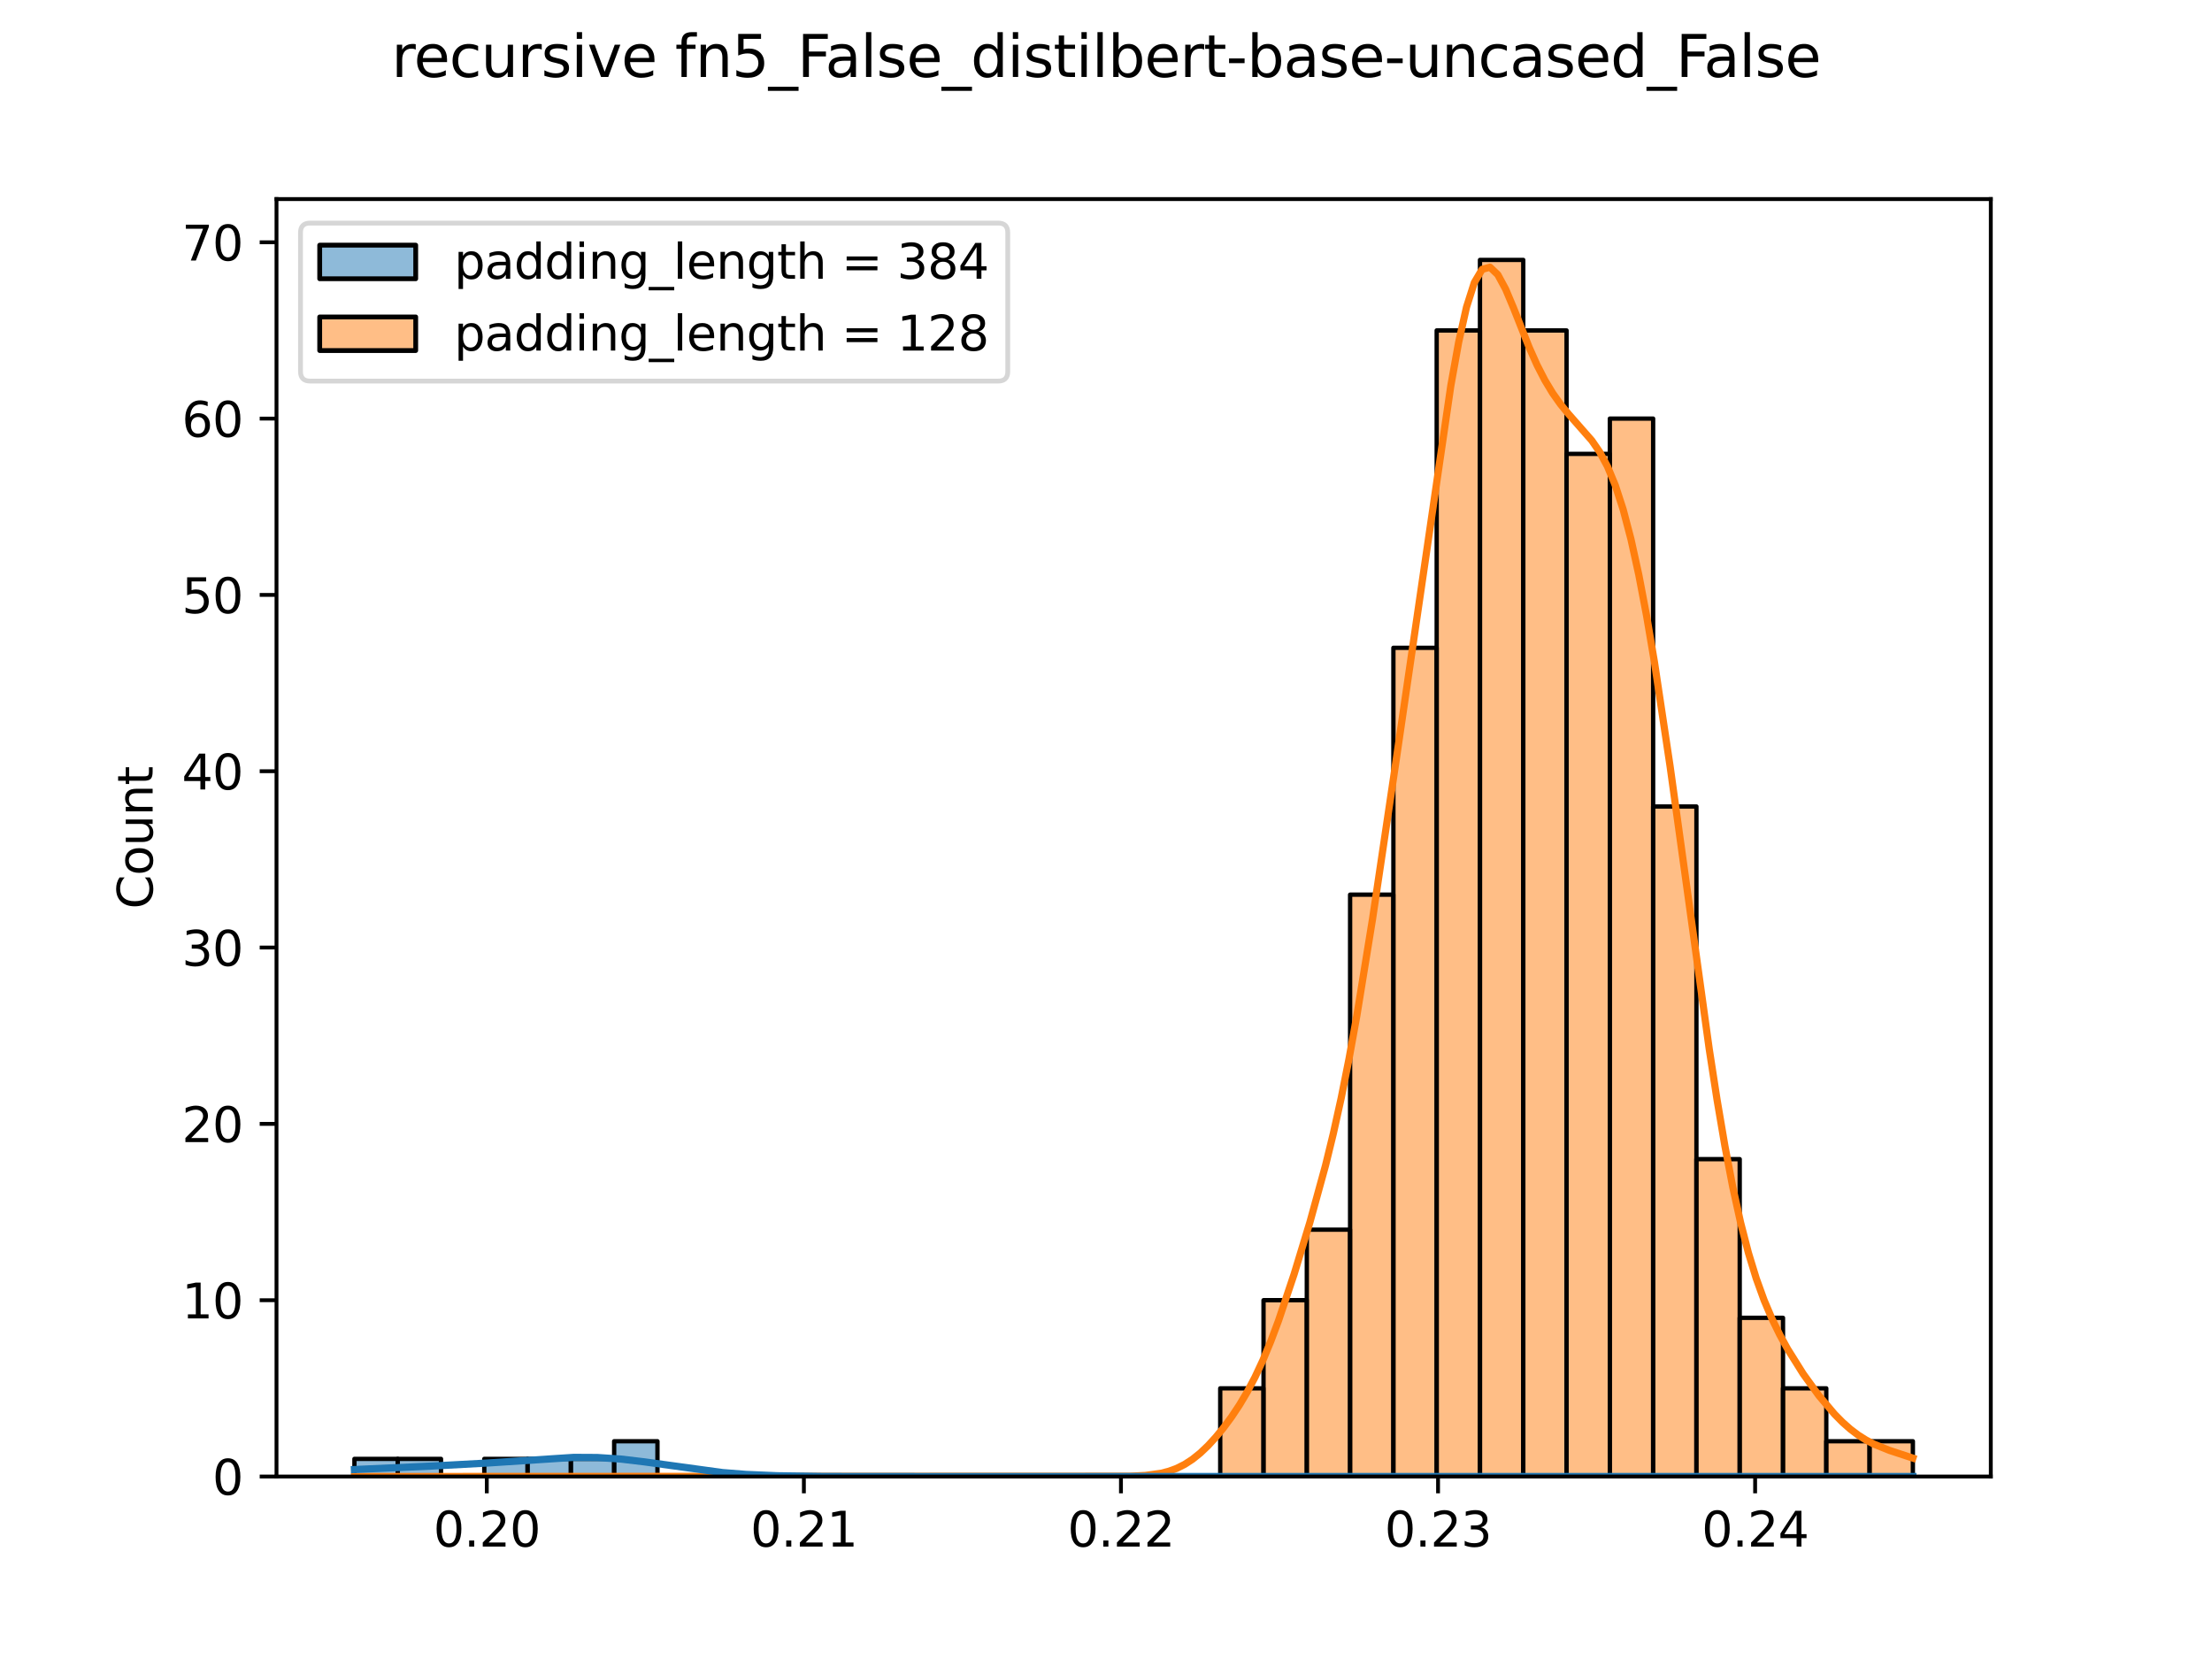 <?xml version="1.0" encoding="utf-8" standalone="no"?>
<!DOCTYPE svg PUBLIC "-//W3C//DTD SVG 1.1//EN"
  "http://www.w3.org/Graphics/SVG/1.1/DTD/svg11.dtd">
<svg xmlns:xlink="http://www.w3.org/1999/xlink" width="460.8pt" height="345.6pt" viewBox="0 0 460.8 345.6" xmlns="http://www.w3.org/2000/svg" version="1.1">
 <defs>
  <style type="text/css">*{stroke-linejoin: round; stroke-linecap: butt}</style>
 </defs>
 <g id="figure_1">
  <g id="patch_1">
   <path d="M 0 345.6 
L 460.8 345.6 
L 460.8 0 
L 0 0 
z
" style="fill: #ffffff"/>
  </g>
  <g id="axes_1">
   <g id="patch_2">
    <path d="M 57.6 307.584 
L 414.72 307.584 
L 414.72 41.472 
L 57.6 41.472 
z
" style="fill: #ffffff"/>
   </g>
   <g id="patch_3">
    <path d="M 73.833 307.584 
L 82.851 307.584 
L 82.851 307.584 
L 73.833 307.584 
z
" clip-path="url(#p2796291897)" style="fill: #ff7f0e; fill-opacity: 0.5; stroke: #000000; stroke-width: 0.902; stroke-linejoin: miter"/>
   </g>
   <g id="patch_4">
    <path d="M 82.851 307.584 
L 91.869 307.584 
L 91.869 307.584 
L 82.851 307.584 
z
" clip-path="url(#p2796291897)" style="fill: #ff7f0e; fill-opacity: 0.5; stroke: #000000; stroke-width: 0.902; stroke-linejoin: miter"/>
   </g>
   <g id="patch_5">
    <path d="M 91.869 307.584 
L 100.887 307.584 
L 100.887 307.584 
L 91.869 307.584 
z
" clip-path="url(#p2796291897)" style="fill: #ff7f0e; fill-opacity: 0.5; stroke: #000000; stroke-width: 0.902; stroke-linejoin: miter"/>
   </g>
   <g id="patch_6">
    <path d="M 100.887 307.584 
L 109.905 307.584 
L 109.905 307.584 
L 100.887 307.584 
z
" clip-path="url(#p2796291897)" style="fill: #ff7f0e; fill-opacity: 0.5; stroke: #000000; stroke-width: 0.902; stroke-linejoin: miter"/>
   </g>
   <g id="patch_7">
    <path d="M 109.905 307.584 
L 118.924 307.584 
L 118.924 307.584 
L 109.905 307.584 
z
" clip-path="url(#p2796291897)" style="fill: #ff7f0e; fill-opacity: 0.5; stroke: #000000; stroke-width: 0.902; stroke-linejoin: miter"/>
   </g>
   <g id="patch_8">
    <path d="M 118.924 307.584 
L 127.942 307.584 
L 127.942 307.584 
L 118.924 307.584 
z
" clip-path="url(#p2796291897)" style="fill: #ff7f0e; fill-opacity: 0.5; stroke: #000000; stroke-width: 0.902; stroke-linejoin: miter"/>
   </g>
   <g id="patch_9">
    <path d="M 127.942 307.584 
L 136.96 307.584 
L 136.96 307.584 
L 127.942 307.584 
z
" clip-path="url(#p2796291897)" style="fill: #ff7f0e; fill-opacity: 0.5; stroke: #000000; stroke-width: 0.902; stroke-linejoin: miter"/>
   </g>
   <g id="patch_10">
    <path d="M 136.96 307.584 
L 145.978 307.584 
L 145.978 307.584 
L 136.96 307.584 
z
" clip-path="url(#p2796291897)" style="fill: #ff7f0e; fill-opacity: 0.5; stroke: #000000; stroke-width: 0.902; stroke-linejoin: miter"/>
   </g>
   <g id="patch_11">
    <path d="M 145.978 307.584 
L 154.996 307.584 
L 154.996 307.584 
L 145.978 307.584 
z
" clip-path="url(#p2796291897)" style="fill: #ff7f0e; fill-opacity: 0.5; stroke: #000000; stroke-width: 0.902; stroke-linejoin: miter"/>
   </g>
   <g id="patch_12">
    <path d="M 154.996 307.584 
L 164.015 307.584 
L 164.015 307.584 
L 154.996 307.584 
z
" clip-path="url(#p2796291897)" style="fill: #ff7f0e; fill-opacity: 0.5; stroke: #000000; stroke-width: 0.902; stroke-linejoin: miter"/>
   </g>
   <g id="patch_13">
    <path d="M 164.015 307.584 
L 173.033 307.584 
L 173.033 307.584 
L 164.015 307.584 
z
" clip-path="url(#p2796291897)" style="fill: #ff7f0e; fill-opacity: 0.5; stroke: #000000; stroke-width: 0.902; stroke-linejoin: miter"/>
   </g>
   <g id="patch_14">
    <path d="M 173.033 307.584 
L 182.051 307.584 
L 182.051 307.584 
L 173.033 307.584 
z
" clip-path="url(#p2796291897)" style="fill: #ff7f0e; fill-opacity: 0.5; stroke: #000000; stroke-width: 0.902; stroke-linejoin: miter"/>
   </g>
   <g id="patch_15">
    <path d="M 182.051 307.584 
L 191.069 307.584 
L 191.069 307.584 
L 182.051 307.584 
z
" clip-path="url(#p2796291897)" style="fill: #ff7f0e; fill-opacity: 0.5; stroke: #000000; stroke-width: 0.902; stroke-linejoin: miter"/>
   </g>
   <g id="patch_16">
    <path d="M 191.069 307.584 
L 200.087 307.584 
L 200.087 307.584 
L 191.069 307.584 
z
" clip-path="url(#p2796291897)" style="fill: #ff7f0e; fill-opacity: 0.5; stroke: #000000; stroke-width: 0.902; stroke-linejoin: miter"/>
   </g>
   <g id="patch_17">
    <path d="M 200.087 307.584 
L 209.105 307.584 
L 209.105 307.584 
L 200.087 307.584 
z
" clip-path="url(#p2796291897)" style="fill: #ff7f0e; fill-opacity: 0.5; stroke: #000000; stroke-width: 0.902; stroke-linejoin: miter"/>
   </g>
   <g id="patch_18">
    <path d="M 209.105 307.584 
L 218.124 307.584 
L 218.124 307.584 
L 209.105 307.584 
z
" clip-path="url(#p2796291897)" style="fill: #ff7f0e; fill-opacity: 0.5; stroke: #000000; stroke-width: 0.902; stroke-linejoin: miter"/>
   </g>
   <g id="patch_19">
    <path d="M 218.124 307.584 
L 227.142 307.584 
L 227.142 307.584 
L 218.124 307.584 
z
" clip-path="url(#p2796291897)" style="fill: #ff7f0e; fill-opacity: 0.5; stroke: #000000; stroke-width: 0.902; stroke-linejoin: miter"/>
   </g>
   <g id="patch_20">
    <path d="M 227.142 307.584 
L 236.16 307.584 
L 236.16 307.584 
L 227.142 307.584 
z
" clip-path="url(#p2796291897)" style="fill: #ff7f0e; fill-opacity: 0.5; stroke: #000000; stroke-width: 0.902; stroke-linejoin: miter"/>
   </g>
   <g id="patch_21">
    <path d="M 236.16 307.584 
L 245.178 307.584 
L 245.178 307.584 
L 236.16 307.584 
z
" clip-path="url(#p2796291897)" style="fill: #ff7f0e; fill-opacity: 0.5; stroke: #000000; stroke-width: 0.902; stroke-linejoin: miter"/>
   </g>
   <g id="patch_22">
    <path d="M 245.178 307.584 
L 254.196 307.584 
L 254.196 307.584 
L 245.178 307.584 
z
" clip-path="url(#p2796291897)" style="fill: #ff7f0e; fill-opacity: 0.5; stroke: #000000; stroke-width: 0.902; stroke-linejoin: miter"/>
   </g>
   <g id="patch_23">
    <path d="M 254.196 307.584 
L 263.215 307.584 
L 263.215 289.219 
L 254.196 289.219 
z
" clip-path="url(#p2796291897)" style="fill: #ff7f0e; fill-opacity: 0.5; stroke: #000000; stroke-width: 0.902; stroke-linejoin: miter"/>
   </g>
   <g id="patch_24">
    <path d="M 263.215 307.584 
L 272.233 307.584 
L 272.233 270.854 
L 263.215 270.854 
z
" clip-path="url(#p2796291897)" style="fill: #ff7f0e; fill-opacity: 0.5; stroke: #000000; stroke-width: 0.902; stroke-linejoin: miter"/>
   </g>
   <g id="patch_25">
    <path d="M 272.233 307.584 
L 281.251 307.584 
L 281.251 256.161 
L 272.233 256.161 
z
" clip-path="url(#p2796291897)" style="fill: #ff7f0e; fill-opacity: 0.5; stroke: #000000; stroke-width: 0.902; stroke-linejoin: miter"/>
   </g>
   <g id="patch_26">
    <path d="M 281.251 307.584 
L 290.269 307.584 
L 290.269 186.374 
L 281.251 186.374 
z
" clip-path="url(#p2796291897)" style="fill: #ff7f0e; fill-opacity: 0.5; stroke: #000000; stroke-width: 0.902; stroke-linejoin: miter"/>
   </g>
   <g id="patch_27">
    <path d="M 290.269 307.584 
L 299.287 307.584 
L 299.287 134.951 
L 290.269 134.951 
z
" clip-path="url(#p2796291897)" style="fill: #ff7f0e; fill-opacity: 0.5; stroke: #000000; stroke-width: 0.902; stroke-linejoin: miter"/>
   </g>
   <g id="patch_28">
    <path d="M 299.287 307.584 
L 308.305 307.584 
L 308.305 68.836 
L 299.287 68.836 
z
" clip-path="url(#p2796291897)" style="fill: #ff7f0e; fill-opacity: 0.5; stroke: #000000; stroke-width: 0.902; stroke-linejoin: miter"/>
   </g>
   <g id="patch_29">
    <path d="M 308.305 307.584 
L 317.324 307.584 
L 317.324 54.144 
L 308.305 54.144 
z
" clip-path="url(#p2796291897)" style="fill: #ff7f0e; fill-opacity: 0.5; stroke: #000000; stroke-width: 0.902; stroke-linejoin: miter"/>
   </g>
   <g id="patch_30">
    <path d="M 317.324 307.584 
L 326.342 307.584 
L 326.342 68.836 
L 317.324 68.836 
z
" clip-path="url(#p2796291897)" style="fill: #ff7f0e; fill-opacity: 0.5; stroke: #000000; stroke-width: 0.902; stroke-linejoin: miter"/>
   </g>
   <g id="patch_31">
    <path d="M 326.342 307.584 
L 335.36 307.584 
L 335.36 94.547 
L 326.342 94.547 
z
" clip-path="url(#p2796291897)" style="fill: #ff7f0e; fill-opacity: 0.5; stroke: #000000; stroke-width: 0.902; stroke-linejoin: miter"/>
   </g>
   <g id="patch_32">
    <path d="M 335.36 307.584 
L 344.378 307.584 
L 344.378 87.201 
L 335.36 87.201 
z
" clip-path="url(#p2796291897)" style="fill: #ff7f0e; fill-opacity: 0.5; stroke: #000000; stroke-width: 0.902; stroke-linejoin: miter"/>
   </g>
   <g id="patch_33">
    <path d="M 344.378 307.584 
L 353.396 307.584 
L 353.396 168.008 
L 344.378 168.008 
z
" clip-path="url(#p2796291897)" style="fill: #ff7f0e; fill-opacity: 0.5; stroke: #000000; stroke-width: 0.902; stroke-linejoin: miter"/>
   </g>
   <g id="patch_34">
    <path d="M 353.396 307.584 
L 362.415 307.584 
L 362.415 241.469 
L 353.396 241.469 
z
" clip-path="url(#p2796291897)" style="fill: #ff7f0e; fill-opacity: 0.5; stroke: #000000; stroke-width: 0.902; stroke-linejoin: miter"/>
   </g>
   <g id="patch_35">
    <path d="M 362.415 307.584 
L 371.433 307.584 
L 371.433 274.527 
L 362.415 274.527 
z
" clip-path="url(#p2796291897)" style="fill: #ff7f0e; fill-opacity: 0.5; stroke: #000000; stroke-width: 0.902; stroke-linejoin: miter"/>
   </g>
   <g id="patch_36">
    <path d="M 371.433 307.584 
L 380.451 307.584 
L 380.451 289.219 
L 371.433 289.219 
z
" clip-path="url(#p2796291897)" style="fill: #ff7f0e; fill-opacity: 0.5; stroke: #000000; stroke-width: 0.902; stroke-linejoin: miter"/>
   </g>
   <g id="patch_37">
    <path d="M 380.451 307.584 
L 389.469 307.584 
L 389.469 300.238 
L 380.451 300.238 
z
" clip-path="url(#p2796291897)" style="fill: #ff7f0e; fill-opacity: 0.5; stroke: #000000; stroke-width: 0.902; stroke-linejoin: miter"/>
   </g>
   <g id="patch_38">
    <path d="M 389.469 307.584 
L 398.487 307.584 
L 398.487 300.238 
L 389.469 300.238 
z
" clip-path="url(#p2796291897)" style="fill: #ff7f0e; fill-opacity: 0.5; stroke: #000000; stroke-width: 0.902; stroke-linejoin: miter"/>
   </g>
   <g id="patch_39">
    <path d="M 73.833 307.584 
L 82.851 307.584 
L 82.851 303.911 
L 73.833 303.911 
z
" clip-path="url(#p2796291897)" style="fill: #1f77b4; fill-opacity: 0.5; stroke: #000000; stroke-width: 0.902; stroke-linejoin: miter"/>
   </g>
   <g id="patch_40">
    <path d="M 82.851 307.584 
L 91.869 307.584 
L 91.869 303.911 
L 82.851 303.911 
z
" clip-path="url(#p2796291897)" style="fill: #1f77b4; fill-opacity: 0.5; stroke: #000000; stroke-width: 0.902; stroke-linejoin: miter"/>
   </g>
   <g id="patch_41">
    <path d="M 91.869 307.584 
L 100.887 307.584 
L 100.887 307.584 
L 91.869 307.584 
z
" clip-path="url(#p2796291897)" style="fill: #1f77b4; fill-opacity: 0.5; stroke: #000000; stroke-width: 0.902; stroke-linejoin: miter"/>
   </g>
   <g id="patch_42">
    <path d="M 100.887 307.584 
L 109.905 307.584 
L 109.905 303.911 
L 100.887 303.911 
z
" clip-path="url(#p2796291897)" style="fill: #1f77b4; fill-opacity: 0.5; stroke: #000000; stroke-width: 0.902; stroke-linejoin: miter"/>
   </g>
   <g id="patch_43">
    <path d="M 109.905 307.584 
L 118.924 307.584 
L 118.924 303.911 
L 109.905 303.911 
z
" clip-path="url(#p2796291897)" style="fill: #1f77b4; fill-opacity: 0.5; stroke: #000000; stroke-width: 0.902; stroke-linejoin: miter"/>
   </g>
   <g id="patch_44">
    <path d="M 118.924 307.584 
L 127.942 307.584 
L 127.942 303.911 
L 118.924 303.911 
z
" clip-path="url(#p2796291897)" style="fill: #1f77b4; fill-opacity: 0.5; stroke: #000000; stroke-width: 0.902; stroke-linejoin: miter"/>
   </g>
   <g id="patch_45">
    <path d="M 127.942 307.584 
L 136.96 307.584 
L 136.96 300.238 
L 127.942 300.238 
z
" clip-path="url(#p2796291897)" style="fill: #1f77b4; fill-opacity: 0.5; stroke: #000000; stroke-width: 0.902; stroke-linejoin: miter"/>
   </g>
   <g id="patch_46">
    <path d="M 136.96 307.584 
L 145.978 307.584 
L 145.978 307.584 
L 136.96 307.584 
z
" clip-path="url(#p2796291897)" style="fill: #1f77b4; fill-opacity: 0.5; stroke: #000000; stroke-width: 0.902; stroke-linejoin: miter"/>
   </g>
   <g id="patch_47">
    <path d="M 145.978 307.584 
L 154.996 307.584 
L 154.996 307.584 
L 145.978 307.584 
z
" clip-path="url(#p2796291897)" style="fill: #1f77b4; fill-opacity: 0.5; stroke: #000000; stroke-width: 0.902; stroke-linejoin: miter"/>
   </g>
   <g id="patch_48">
    <path d="M 154.996 307.584 
L 164.015 307.584 
L 164.015 307.584 
L 154.996 307.584 
z
" clip-path="url(#p2796291897)" style="fill: #1f77b4; fill-opacity: 0.5; stroke: #000000; stroke-width: 0.902; stroke-linejoin: miter"/>
   </g>
   <g id="patch_49">
    <path d="M 164.015 307.584 
L 173.033 307.584 
L 173.033 307.584 
L 164.015 307.584 
z
" clip-path="url(#p2796291897)" style="fill: #1f77b4; fill-opacity: 0.5; stroke: #000000; stroke-width: 0.902; stroke-linejoin: miter"/>
   </g>
   <g id="patch_50">
    <path d="M 173.033 307.584 
L 182.051 307.584 
L 182.051 307.584 
L 173.033 307.584 
z
" clip-path="url(#p2796291897)" style="fill: #1f77b4; fill-opacity: 0.5; stroke: #000000; stroke-width: 0.902; stroke-linejoin: miter"/>
   </g>
   <g id="patch_51">
    <path d="M 182.051 307.584 
L 191.069 307.584 
L 191.069 307.584 
L 182.051 307.584 
z
" clip-path="url(#p2796291897)" style="fill: #1f77b4; fill-opacity: 0.5; stroke: #000000; stroke-width: 0.902; stroke-linejoin: miter"/>
   </g>
   <g id="patch_52">
    <path d="M 191.069 307.584 
L 200.087 307.584 
L 200.087 307.584 
L 191.069 307.584 
z
" clip-path="url(#p2796291897)" style="fill: #1f77b4; fill-opacity: 0.5; stroke: #000000; stroke-width: 0.902; stroke-linejoin: miter"/>
   </g>
   <g id="patch_53">
    <path d="M 200.087 307.584 
L 209.105 307.584 
L 209.105 307.584 
L 200.087 307.584 
z
" clip-path="url(#p2796291897)" style="fill: #1f77b4; fill-opacity: 0.5; stroke: #000000; stroke-width: 0.902; stroke-linejoin: miter"/>
   </g>
   <g id="patch_54">
    <path d="M 209.105 307.584 
L 218.124 307.584 
L 218.124 307.584 
L 209.105 307.584 
z
" clip-path="url(#p2796291897)" style="fill: #1f77b4; fill-opacity: 0.5; stroke: #000000; stroke-width: 0.902; stroke-linejoin: miter"/>
   </g>
   <g id="patch_55">
    <path d="M 218.124 307.584 
L 227.142 307.584 
L 227.142 307.584 
L 218.124 307.584 
z
" clip-path="url(#p2796291897)" style="fill: #1f77b4; fill-opacity: 0.5; stroke: #000000; stroke-width: 0.902; stroke-linejoin: miter"/>
   </g>
   <g id="patch_56">
    <path d="M 227.142 307.584 
L 236.16 307.584 
L 236.16 307.584 
L 227.142 307.584 
z
" clip-path="url(#p2796291897)" style="fill: #1f77b4; fill-opacity: 0.5; stroke: #000000; stroke-width: 0.902; stroke-linejoin: miter"/>
   </g>
   <g id="patch_57">
    <path d="M 236.16 307.584 
L 245.178 307.584 
L 245.178 307.584 
L 236.16 307.584 
z
" clip-path="url(#p2796291897)" style="fill: #1f77b4; fill-opacity: 0.5; stroke: #000000; stroke-width: 0.902; stroke-linejoin: miter"/>
   </g>
   <g id="patch_58">
    <path d="M 245.178 307.584 
L 254.196 307.584 
L 254.196 307.584 
L 245.178 307.584 
z
" clip-path="url(#p2796291897)" style="fill: #1f77b4; fill-opacity: 0.5; stroke: #000000; stroke-width: 0.902; stroke-linejoin: miter"/>
   </g>
   <g id="patch_59">
    <path d="M 254.196 307.584 
L 263.215 307.584 
L 263.215 307.584 
L 254.196 307.584 
z
" clip-path="url(#p2796291897)" style="fill: #1f77b4; fill-opacity: 0.5; stroke: #000000; stroke-width: 0.902; stroke-linejoin: miter"/>
   </g>
   <g id="patch_60">
    <path d="M 263.215 307.584 
L 272.233 307.584 
L 272.233 307.584 
L 263.215 307.584 
z
" clip-path="url(#p2796291897)" style="fill: #1f77b4; fill-opacity: 0.5; stroke: #000000; stroke-width: 0.902; stroke-linejoin: miter"/>
   </g>
   <g id="patch_61">
    <path d="M 272.233 307.584 
L 281.251 307.584 
L 281.251 307.584 
L 272.233 307.584 
z
" clip-path="url(#p2796291897)" style="fill: #1f77b4; fill-opacity: 0.5; stroke: #000000; stroke-width: 0.902; stroke-linejoin: miter"/>
   </g>
   <g id="patch_62">
    <path d="M 281.251 307.584 
L 290.269 307.584 
L 290.269 307.584 
L 281.251 307.584 
z
" clip-path="url(#p2796291897)" style="fill: #1f77b4; fill-opacity: 0.5; stroke: #000000; stroke-width: 0.902; stroke-linejoin: miter"/>
   </g>
   <g id="patch_63">
    <path d="M 290.269 307.584 
L 299.287 307.584 
L 299.287 307.584 
L 290.269 307.584 
z
" clip-path="url(#p2796291897)" style="fill: #1f77b4; fill-opacity: 0.5; stroke: #000000; stroke-width: 0.902; stroke-linejoin: miter"/>
   </g>
   <g id="patch_64">
    <path d="M 299.287 307.584 
L 308.305 307.584 
L 308.305 307.584 
L 299.287 307.584 
z
" clip-path="url(#p2796291897)" style="fill: #1f77b4; fill-opacity: 0.5; stroke: #000000; stroke-width: 0.902; stroke-linejoin: miter"/>
   </g>
   <g id="patch_65">
    <path d="M 308.305 307.584 
L 317.324 307.584 
L 317.324 307.584 
L 308.305 307.584 
z
" clip-path="url(#p2796291897)" style="fill: #1f77b4; fill-opacity: 0.5; stroke: #000000; stroke-width: 0.902; stroke-linejoin: miter"/>
   </g>
   <g id="patch_66">
    <path d="M 317.324 307.584 
L 326.342 307.584 
L 326.342 307.584 
L 317.324 307.584 
z
" clip-path="url(#p2796291897)" style="fill: #1f77b4; fill-opacity: 0.5; stroke: #000000; stroke-width: 0.902; stroke-linejoin: miter"/>
   </g>
   <g id="patch_67">
    <path d="M 326.342 307.584 
L 335.36 307.584 
L 335.36 307.584 
L 326.342 307.584 
z
" clip-path="url(#p2796291897)" style="fill: #1f77b4; fill-opacity: 0.5; stroke: #000000; stroke-width: 0.902; stroke-linejoin: miter"/>
   </g>
   <g id="patch_68">
    <path d="M 335.36 307.584 
L 344.378 307.584 
L 344.378 307.584 
L 335.36 307.584 
z
" clip-path="url(#p2796291897)" style="fill: #1f77b4; fill-opacity: 0.5; stroke: #000000; stroke-width: 0.902; stroke-linejoin: miter"/>
   </g>
   <g id="patch_69">
    <path d="M 344.378 307.584 
L 353.396 307.584 
L 353.396 307.584 
L 344.378 307.584 
z
" clip-path="url(#p2796291897)" style="fill: #1f77b4; fill-opacity: 0.5; stroke: #000000; stroke-width: 0.902; stroke-linejoin: miter"/>
   </g>
   <g id="patch_70">
    <path d="M 353.396 307.584 
L 362.415 307.584 
L 362.415 307.584 
L 353.396 307.584 
z
" clip-path="url(#p2796291897)" style="fill: #1f77b4; fill-opacity: 0.5; stroke: #000000; stroke-width: 0.902; stroke-linejoin: miter"/>
   </g>
   <g id="patch_71">
    <path d="M 362.415 307.584 
L 371.433 307.584 
L 371.433 307.584 
L 362.415 307.584 
z
" clip-path="url(#p2796291897)" style="fill: #1f77b4; fill-opacity: 0.5; stroke: #000000; stroke-width: 0.902; stroke-linejoin: miter"/>
   </g>
   <g id="patch_72">
    <path d="M 371.433 307.584 
L 380.451 307.584 
L 380.451 307.584 
L 371.433 307.584 
z
" clip-path="url(#p2796291897)" style="fill: #1f77b4; fill-opacity: 0.5; stroke: #000000; stroke-width: 0.902; stroke-linejoin: miter"/>
   </g>
   <g id="patch_73">
    <path d="M 380.451 307.584 
L 389.469 307.584 
L 389.469 307.584 
L 380.451 307.584 
z
" clip-path="url(#p2796291897)" style="fill: #1f77b4; fill-opacity: 0.5; stroke: #000000; stroke-width: 0.902; stroke-linejoin: miter"/>
   </g>
   <g id="patch_74">
    <path d="M 389.469 307.584 
L 398.487 307.584 
L 398.487 307.584 
L 389.469 307.584 
z
" clip-path="url(#p2796291897)" style="fill: #1f77b4; fill-opacity: 0.5; stroke: #000000; stroke-width: 0.902; stroke-linejoin: miter"/>
   </g>
   <g id="matplotlib.axis_1">
    <g id="xtick_1">
     <g id="line2d_1">
      <defs>
       <path id="md77246c331" d="M 0 0 
L 0 3.5 
" style="stroke: #000000; stroke-width: 0.8"/>
      </defs>
      <g>
       <use xlink:href="#md77246c331" x="101.409" y="307.584" style="stroke: #000000; stroke-width: 0.8"/>
      </g>
     </g>
     <g id="text_1">
      <!-- 0.20 -->
      <g transform="translate(90.277 322.182) scale(0.1 -0.1)">
       <defs>
        <path id="DejaVuSans-30" d="M 2034 4250 
Q 1547 4250 1301 3770 
Q 1056 3291 1056 2328 
Q 1056 1369 1301 889 
Q 1547 409 2034 409 
Q 2525 409 2770 889 
Q 3016 1369 3016 2328 
Q 3016 3291 2770 3770 
Q 2525 4250 2034 4250 
z
M 2034 4750 
Q 2819 4750 3233 4129 
Q 3647 3509 3647 2328 
Q 3647 1150 3233 529 
Q 2819 -91 2034 -91 
Q 1250 -91 836 529 
Q 422 1150 422 2328 
Q 422 3509 836 4129 
Q 1250 4750 2034 4750 
z
" transform="scale(0.016)"/>
        <path id="DejaVuSans-2e" d="M 684 794 
L 1344 794 
L 1344 0 
L 684 0 
L 684 794 
z
" transform="scale(0.016)"/>
        <path id="DejaVuSans-32" d="M 1228 531 
L 3431 531 
L 3431 0 
L 469 0 
L 469 531 
Q 828 903 1448 1529 
Q 2069 2156 2228 2338 
Q 2531 2678 2651 2914 
Q 2772 3150 2772 3378 
Q 2772 3750 2511 3984 
Q 2250 4219 1831 4219 
Q 1534 4219 1204 4116 
Q 875 4013 500 3803 
L 500 4441 
Q 881 4594 1212 4672 
Q 1544 4750 1819 4750 
Q 2544 4750 2975 4387 
Q 3406 4025 3406 3419 
Q 3406 3131 3298 2873 
Q 3191 2616 2906 2266 
Q 2828 2175 2409 1742 
Q 1991 1309 1228 531 
z
" transform="scale(0.016)"/>
       </defs>
       <use xlink:href="#DejaVuSans-30"/>
       <use xlink:href="#DejaVuSans-2e" x="63.623"/>
       <use xlink:href="#DejaVuSans-32" x="95.41"/>
       <use xlink:href="#DejaVuSans-30" x="159.033"/>
      </g>
     </g>
    </g>
    <g id="xtick_2">
     <g id="line2d_2">
      <g>
       <use xlink:href="#md77246c331" x="167.463" y="307.584" style="stroke: #000000; stroke-width: 0.8"/>
      </g>
     </g>
     <g id="text_2">
      <!-- 0.21 -->
      <g transform="translate(156.33 322.182) scale(0.1 -0.1)">
       <defs>
        <path id="DejaVuSans-31" d="M 794 531 
L 1825 531 
L 1825 4091 
L 703 3866 
L 703 4441 
L 1819 4666 
L 2450 4666 
L 2450 531 
L 3481 531 
L 3481 0 
L 794 0 
L 794 531 
z
" transform="scale(0.016)"/>
       </defs>
       <use xlink:href="#DejaVuSans-30"/>
       <use xlink:href="#DejaVuSans-2e" x="63.623"/>
       <use xlink:href="#DejaVuSans-32" x="95.41"/>
       <use xlink:href="#DejaVuSans-31" x="159.033"/>
      </g>
     </g>
    </g>
    <g id="xtick_3">
     <g id="line2d_3">
      <g>
       <use xlink:href="#md77246c331" x="233.517" y="307.584" style="stroke: #000000; stroke-width: 0.8"/>
      </g>
     </g>
     <g id="text_3">
      <!-- 0.22 -->
      <g transform="translate(222.384 322.182) scale(0.1 -0.1)">
       <use xlink:href="#DejaVuSans-30"/>
       <use xlink:href="#DejaVuSans-2e" x="63.623"/>
       <use xlink:href="#DejaVuSans-32" x="95.41"/>
       <use xlink:href="#DejaVuSans-32" x="159.033"/>
      </g>
     </g>
    </g>
    <g id="xtick_4">
     <g id="line2d_4">
      <g>
       <use xlink:href="#md77246c331" x="299.571" y="307.584" style="stroke: #000000; stroke-width: 0.8"/>
      </g>
     </g>
     <g id="text_4">
      <!-- 0.23 -->
      <g transform="translate(288.438 322.182) scale(0.1 -0.1)">
       <defs>
        <path id="DejaVuSans-33" d="M 2597 2516 
Q 3050 2419 3304 2112 
Q 3559 1806 3559 1356 
Q 3559 666 3084 287 
Q 2609 -91 1734 -91 
Q 1441 -91 1130 -33 
Q 819 25 488 141 
L 488 750 
Q 750 597 1062 519 
Q 1375 441 1716 441 
Q 2309 441 2620 675 
Q 2931 909 2931 1356 
Q 2931 1769 2642 2001 
Q 2353 2234 1838 2234 
L 1294 2234 
L 1294 2753 
L 1863 2753 
Q 2328 2753 2575 2939 
Q 2822 3125 2822 3475 
Q 2822 3834 2567 4026 
Q 2313 4219 1838 4219 
Q 1578 4219 1281 4162 
Q 984 4106 628 3988 
L 628 4550 
Q 988 4650 1302 4700 
Q 1616 4750 1894 4750 
Q 2613 4750 3031 4423 
Q 3450 4097 3450 3541 
Q 3450 3153 3228 2886 
Q 3006 2619 2597 2516 
z
" transform="scale(0.016)"/>
       </defs>
       <use xlink:href="#DejaVuSans-30"/>
       <use xlink:href="#DejaVuSans-2e" x="63.623"/>
       <use xlink:href="#DejaVuSans-32" x="95.41"/>
       <use xlink:href="#DejaVuSans-33" x="159.033"/>
      </g>
     </g>
    </g>
    <g id="xtick_5">
     <g id="line2d_5">
      <g>
       <use xlink:href="#md77246c331" x="365.624" y="307.584" style="stroke: #000000; stroke-width: 0.8"/>
      </g>
     </g>
     <g id="text_5">
      <!-- 0.24 -->
      <g transform="translate(354.492 322.182) scale(0.1 -0.1)">
       <defs>
        <path id="DejaVuSans-34" d="M 2419 4116 
L 825 1625 
L 2419 1625 
L 2419 4116 
z
M 2253 4666 
L 3047 4666 
L 3047 1625 
L 3713 1625 
L 3713 1100 
L 3047 1100 
L 3047 0 
L 2419 0 
L 2419 1100 
L 313 1100 
L 313 1709 
L 2253 4666 
z
" transform="scale(0.016)"/>
       </defs>
       <use xlink:href="#DejaVuSans-30"/>
       <use xlink:href="#DejaVuSans-2e" x="63.623"/>
       <use xlink:href="#DejaVuSans-32" x="95.41"/>
       <use xlink:href="#DejaVuSans-34" x="159.033"/>
      </g>
     </g>
    </g>
   </g>
   <g id="matplotlib.axis_2">
    <g id="ytick_1">
     <g id="line2d_6">
      <defs>
       <path id="m47cffaf484" d="M 0 0 
L -3.5 0 
" style="stroke: #000000; stroke-width: 0.8"/>
      </defs>
      <g>
       <use xlink:href="#m47cffaf484" x="57.6" y="307.584" style="stroke: #000000; stroke-width: 0.8"/>
      </g>
     </g>
     <g id="text_6">
      <!-- 0 -->
      <g transform="translate(44.237 311.383) scale(0.1 -0.1)">
       <use xlink:href="#DejaVuSans-30"/>
      </g>
     </g>
    </g>
    <g id="ytick_2">
     <g id="line2d_7">
      <g>
       <use xlink:href="#m47cffaf484" x="57.6" y="270.854" style="stroke: #000000; stroke-width: 0.8"/>
      </g>
     </g>
     <g id="text_7">
      <!-- 10 -->
      <g transform="translate(37.875 274.653) scale(0.1 -0.1)">
       <use xlink:href="#DejaVuSans-31"/>
       <use xlink:href="#DejaVuSans-30" x="63.623"/>
      </g>
     </g>
    </g>
    <g id="ytick_3">
     <g id="line2d_8">
      <g>
       <use xlink:href="#m47cffaf484" x="57.6" y="234.123" style="stroke: #000000; stroke-width: 0.8"/>
      </g>
     </g>
     <g id="text_8">
      <!-- 20 -->
      <g transform="translate(37.875 237.922) scale(0.1 -0.1)">
       <use xlink:href="#DejaVuSans-32"/>
       <use xlink:href="#DejaVuSans-30" x="63.623"/>
      </g>
     </g>
    </g>
    <g id="ytick_4">
     <g id="line2d_9">
      <g>
       <use xlink:href="#m47cffaf484" x="57.6" y="197.393" style="stroke: #000000; stroke-width: 0.8"/>
      </g>
     </g>
     <g id="text_9">
      <!-- 30 -->
      <g transform="translate(37.875 201.192) scale(0.1 -0.1)">
       <use xlink:href="#DejaVuSans-33"/>
       <use xlink:href="#DejaVuSans-30" x="63.623"/>
      </g>
     </g>
    </g>
    <g id="ytick_5">
     <g id="line2d_10">
      <g>
       <use xlink:href="#m47cffaf484" x="57.6" y="160.662" style="stroke: #000000; stroke-width: 0.8"/>
      </g>
     </g>
     <g id="text_10">
      <!-- 40 -->
      <g transform="translate(37.875 164.461) scale(0.1 -0.1)">
       <use xlink:href="#DejaVuSans-34"/>
       <use xlink:href="#DejaVuSans-30" x="63.623"/>
      </g>
     </g>
    </g>
    <g id="ytick_6">
     <g id="line2d_11">
      <g>
       <use xlink:href="#m47cffaf484" x="57.6" y="123.932" style="stroke: #000000; stroke-width: 0.8"/>
      </g>
     </g>
     <g id="text_11">
      <!-- 50 -->
      <g transform="translate(37.875 127.731) scale(0.1 -0.1)">
       <defs>
        <path id="DejaVuSans-35" d="M 691 4666 
L 3169 4666 
L 3169 4134 
L 1269 4134 
L 1269 2991 
Q 1406 3038 1543 3061 
Q 1681 3084 1819 3084 
Q 2600 3084 3056 2656 
Q 3513 2228 3513 1497 
Q 3513 744 3044 326 
Q 2575 -91 1722 -91 
Q 1428 -91 1123 -41 
Q 819 9 494 109 
L 494 744 
Q 775 591 1075 516 
Q 1375 441 1709 441 
Q 2250 441 2565 725 
Q 2881 1009 2881 1497 
Q 2881 1984 2565 2268 
Q 2250 2553 1709 2553 
Q 1456 2553 1204 2497 
Q 953 2441 691 2322 
L 691 4666 
z
" transform="scale(0.016)"/>
       </defs>
       <use xlink:href="#DejaVuSans-35"/>
       <use xlink:href="#DejaVuSans-30" x="63.623"/>
      </g>
     </g>
    </g>
    <g id="ytick_7">
     <g id="line2d_12">
      <g>
       <use xlink:href="#m47cffaf484" x="57.6" y="87.201" style="stroke: #000000; stroke-width: 0.8"/>
      </g>
     </g>
     <g id="text_12">
      <!-- 60 -->
      <g transform="translate(37.875 91.001) scale(0.1 -0.1)">
       <defs>
        <path id="DejaVuSans-36" d="M 2113 2584 
Q 1688 2584 1439 2293 
Q 1191 2003 1191 1497 
Q 1191 994 1439 701 
Q 1688 409 2113 409 
Q 2538 409 2786 701 
Q 3034 994 3034 1497 
Q 3034 2003 2786 2293 
Q 2538 2584 2113 2584 
z
M 3366 4563 
L 3366 3988 
Q 3128 4100 2886 4159 
Q 2644 4219 2406 4219 
Q 1781 4219 1451 3797 
Q 1122 3375 1075 2522 
Q 1259 2794 1537 2939 
Q 1816 3084 2150 3084 
Q 2853 3084 3261 2657 
Q 3669 2231 3669 1497 
Q 3669 778 3244 343 
Q 2819 -91 2113 -91 
Q 1303 -91 875 529 
Q 447 1150 447 2328 
Q 447 3434 972 4092 
Q 1497 4750 2381 4750 
Q 2619 4750 2861 4703 
Q 3103 4656 3366 4563 
z
" transform="scale(0.016)"/>
       </defs>
       <use xlink:href="#DejaVuSans-36"/>
       <use xlink:href="#DejaVuSans-30" x="63.623"/>
      </g>
     </g>
    </g>
    <g id="ytick_8">
     <g id="line2d_13">
      <g>
       <use xlink:href="#m47cffaf484" x="57.6" y="50.471" style="stroke: #000000; stroke-width: 0.8"/>
      </g>
     </g>
     <g id="text_13">
      <!-- 70 -->
      <g transform="translate(37.875 54.27) scale(0.1 -0.1)">
       <defs>
        <path id="DejaVuSans-37" d="M 525 4666 
L 3525 4666 
L 3525 4397 
L 1831 0 
L 1172 0 
L 2766 4134 
L 525 4134 
L 525 4666 
z
" transform="scale(0.016)"/>
       </defs>
       <use xlink:href="#DejaVuSans-37"/>
       <use xlink:href="#DejaVuSans-30" x="63.623"/>
      </g>
     </g>
    </g>
    <g id="text_14">
     <!-- Count -->
     <g transform="translate(31.795 189.376) rotate(-90) scale(0.1 -0.1)">
      <defs>
       <path id="DejaVuSans-43" d="M 4122 4306 
L 4122 3641 
Q 3803 3938 3442 4084 
Q 3081 4231 2675 4231 
Q 1875 4231 1450 3742 
Q 1025 3253 1025 2328 
Q 1025 1406 1450 917 
Q 1875 428 2675 428 
Q 3081 428 3442 575 
Q 3803 722 4122 1019 
L 4122 359 
Q 3791 134 3420 21 
Q 3050 -91 2638 -91 
Q 1578 -91 968 557 
Q 359 1206 359 2328 
Q 359 3453 968 4101 
Q 1578 4750 2638 4750 
Q 3056 4750 3426 4639 
Q 3797 4528 4122 4306 
z
" transform="scale(0.016)"/>
       <path id="DejaVuSans-6f" d="M 1959 3097 
Q 1497 3097 1228 2736 
Q 959 2375 959 1747 
Q 959 1119 1226 758 
Q 1494 397 1959 397 
Q 2419 397 2687 759 
Q 2956 1122 2956 1747 
Q 2956 2369 2687 2733 
Q 2419 3097 1959 3097 
z
M 1959 3584 
Q 2709 3584 3137 3096 
Q 3566 2609 3566 1747 
Q 3566 888 3137 398 
Q 2709 -91 1959 -91 
Q 1206 -91 779 398 
Q 353 888 353 1747 
Q 353 2609 779 3096 
Q 1206 3584 1959 3584 
z
" transform="scale(0.016)"/>
       <path id="DejaVuSans-75" d="M 544 1381 
L 544 3500 
L 1119 3500 
L 1119 1403 
Q 1119 906 1312 657 
Q 1506 409 1894 409 
Q 2359 409 2629 706 
Q 2900 1003 2900 1516 
L 2900 3500 
L 3475 3500 
L 3475 0 
L 2900 0 
L 2900 538 
Q 2691 219 2414 64 
Q 2138 -91 1772 -91 
Q 1169 -91 856 284 
Q 544 659 544 1381 
z
M 1991 3584 
L 1991 3584 
z
" transform="scale(0.016)"/>
       <path id="DejaVuSans-6e" d="M 3513 2113 
L 3513 0 
L 2938 0 
L 2938 2094 
Q 2938 2591 2744 2837 
Q 2550 3084 2163 3084 
Q 1697 3084 1428 2787 
Q 1159 2491 1159 1978 
L 1159 0 
L 581 0 
L 581 3500 
L 1159 3500 
L 1159 2956 
Q 1366 3272 1645 3428 
Q 1925 3584 2291 3584 
Q 2894 3584 3203 3211 
Q 3513 2838 3513 2113 
z
" transform="scale(0.016)"/>
       <path id="DejaVuSans-74" d="M 1172 4494 
L 1172 3500 
L 2356 3500 
L 2356 3053 
L 1172 3053 
L 1172 1153 
Q 1172 725 1289 603 
Q 1406 481 1766 481 
L 2356 481 
L 2356 0 
L 1766 0 
Q 1100 0 847 248 
Q 594 497 594 1153 
L 594 3053 
L 172 3053 
L 172 3500 
L 594 3500 
L 594 4494 
L 1172 4494 
z
" transform="scale(0.016)"/>
      </defs>
      <use xlink:href="#DejaVuSans-43"/>
      <use xlink:href="#DejaVuSans-6f" x="69.824"/>
      <use xlink:href="#DejaVuSans-75" x="131.006"/>
      <use xlink:href="#DejaVuSans-6e" x="194.385"/>
      <use xlink:href="#DejaVuSans-74" x="257.764"/>
     </g>
    </g>
   </g>
   <g id="line2d_14">
    <path d="M 73.833 307.584 
L 235.344 307.523 
L 238.607 307.36 
L 241.87 306.907 
L 243.501 306.487 
L 245.133 305.886 
L 246.764 305.069 
L 248.396 304.012 
L 250.027 302.705 
L 251.659 301.154 
L 253.29 299.374 
L 254.921 297.378 
L 256.553 295.165 
L 258.184 292.711 
L 259.816 289.969 
L 261.447 286.877 
L 263.079 283.383 
L 264.71 279.456 
L 266.341 275.109 
L 269.604 265.377 
L 272.867 254.654 
L 276.13 242.789 
L 277.761 236.119 
L 279.393 228.749 
L 281.024 220.572 
L 282.656 211.571 
L 285.919 191.478 
L 290.813 158.562 
L 302.233 80.348 
L 303.864 71.298 
L 305.496 64.001 
L 307.127 58.868 
L 308.759 56.107 
L 310.39 55.665 
L 312.021 57.217 
L 313.653 60.238 
L 315.284 64.122 
L 318.547 72.349 
L 320.179 76.01 
L 321.81 79.186 
L 323.441 81.891 
L 325.073 84.195 
L 326.704 86.195 
L 331.599 91.766 
L 333.23 94.134 
L 334.862 97.164 
L 336.493 101.093 
L 338.124 106.107 
L 339.756 112.313 
L 341.387 119.732 
L 343.019 128.306 
L 344.65 137.923 
L 347.913 159.645 
L 356.07 218.583 
L 357.702 229.146 
L 359.333 238.753 
L 360.964 247.279 
L 362.596 254.68 
L 364.227 260.997 
L 365.859 266.337 
L 367.49 270.848 
L 369.122 274.697 
L 370.753 278.041 
L 372.384 281.014 
L 375.647 286.219 
L 378.91 290.735 
L 382.173 294.602 
L 383.804 296.254 
L 385.436 297.7 
L 387.067 298.935 
L 388.699 299.967 
L 390.33 300.82 
L 393.593 302.137 
L 398.487 303.75 
L 398.487 303.75 
" clip-path="url(#p2796291897)" style="fill: none; stroke: #ff7f0e; stroke-width: 1.5; stroke-linecap: square"/>
   </g>
   <g id="line2d_15">
    <path d="M 73.833 306.132 
L 90.147 305.395 
L 101.567 304.774 
L 119.513 303.598 
L 124.407 303.624 
L 129.301 303.945 
L 134.196 304.526 
L 150.51 306.761 
L 155.404 307.145 
L 161.93 307.424 
L 171.719 307.56 
L 201.084 307.584 
L 398.487 307.584 
L 398.487 307.584 
" clip-path="url(#p2796291897)" style="fill: none; stroke: #1f77b4; stroke-width: 1.5; stroke-linecap: square"/>
   </g>
   <g id="patch_75">
    <path d="M 57.6 307.584 
L 57.6 41.472 
" style="fill: none; stroke: #000000; stroke-width: 0.8; stroke-linejoin: miter; stroke-linecap: square"/>
   </g>
   <g id="patch_76">
    <path d="M 414.72 307.584 
L 414.72 41.472 
" style="fill: none; stroke: #000000; stroke-width: 0.8; stroke-linejoin: miter; stroke-linecap: square"/>
   </g>
   <g id="patch_77">
    <path d="M 57.6 307.584 
L 414.72 307.584 
" style="fill: none; stroke: #000000; stroke-width: 0.8; stroke-linejoin: miter; stroke-linecap: square"/>
   </g>
   <g id="patch_78">
    <path d="M 57.6 41.472 
L 414.72 41.472 
" style="fill: none; stroke: #000000; stroke-width: 0.8; stroke-linejoin: miter; stroke-linecap: square"/>
   </g>
   <g id="legend_1">
    <g id="patch_79">
     <path d="M 64.6 79.385 
L 207.936 79.385 
Q 209.936 79.385 209.936 77.385 
L 209.936 48.472 
Q 209.936 46.472 207.936 46.472 
L 64.6 46.472 
Q 62.6 46.472 62.6 48.472 
L 62.6 77.385 
Q 62.6 79.385 64.6 79.385 
z
" style="fill: #ffffff; opacity: 0.8; stroke: #cccccc; stroke-linejoin: miter"/>
    </g>
    <g id="patch_80">
     <path d="M 66.6 58.07 
L 86.6 58.07 
L 86.6 51.07 
L 66.6 51.07 
z
" style="fill: #1f77b4; fill-opacity: 0.5; stroke: #000000; stroke-linejoin: miter"/>
    </g>
    <g id="text_15">
     <!-- padding_length = 384 -->
     <g transform="translate(94.6 58.07) scale(0.1 -0.1)">
      <defs>
       <path id="DejaVuSans-70" d="M 1159 525 
L 1159 -1331 
L 581 -1331 
L 581 3500 
L 1159 3500 
L 1159 2969 
Q 1341 3281 1617 3432 
Q 1894 3584 2278 3584 
Q 2916 3584 3314 3078 
Q 3713 2572 3713 1747 
Q 3713 922 3314 415 
Q 2916 -91 2278 -91 
Q 1894 -91 1617 61 
Q 1341 213 1159 525 
z
M 3116 1747 
Q 3116 2381 2855 2742 
Q 2594 3103 2138 3103 
Q 1681 3103 1420 2742 
Q 1159 2381 1159 1747 
Q 1159 1113 1420 752 
Q 1681 391 2138 391 
Q 2594 391 2855 752 
Q 3116 1113 3116 1747 
z
" transform="scale(0.016)"/>
       <path id="DejaVuSans-61" d="M 2194 1759 
Q 1497 1759 1228 1600 
Q 959 1441 959 1056 
Q 959 750 1161 570 
Q 1363 391 1709 391 
Q 2188 391 2477 730 
Q 2766 1069 2766 1631 
L 2766 1759 
L 2194 1759 
z
M 3341 1997 
L 3341 0 
L 2766 0 
L 2766 531 
Q 2569 213 2275 61 
Q 1981 -91 1556 -91 
Q 1019 -91 701 211 
Q 384 513 384 1019 
Q 384 1609 779 1909 
Q 1175 2209 1959 2209 
L 2766 2209 
L 2766 2266 
Q 2766 2663 2505 2880 
Q 2244 3097 1772 3097 
Q 1472 3097 1187 3025 
Q 903 2953 641 2809 
L 641 3341 
Q 956 3463 1253 3523 
Q 1550 3584 1831 3584 
Q 2591 3584 2966 3190 
Q 3341 2797 3341 1997 
z
" transform="scale(0.016)"/>
       <path id="DejaVuSans-64" d="M 2906 2969 
L 2906 4863 
L 3481 4863 
L 3481 0 
L 2906 0 
L 2906 525 
Q 2725 213 2448 61 
Q 2172 -91 1784 -91 
Q 1150 -91 751 415 
Q 353 922 353 1747 
Q 353 2572 751 3078 
Q 1150 3584 1784 3584 
Q 2172 3584 2448 3432 
Q 2725 3281 2906 2969 
z
M 947 1747 
Q 947 1113 1208 752 
Q 1469 391 1925 391 
Q 2381 391 2643 752 
Q 2906 1113 2906 1747 
Q 2906 2381 2643 2742 
Q 2381 3103 1925 3103 
Q 1469 3103 1208 2742 
Q 947 2381 947 1747 
z
" transform="scale(0.016)"/>
       <path id="DejaVuSans-69" d="M 603 3500 
L 1178 3500 
L 1178 0 
L 603 0 
L 603 3500 
z
M 603 4863 
L 1178 4863 
L 1178 4134 
L 603 4134 
L 603 4863 
z
" transform="scale(0.016)"/>
       <path id="DejaVuSans-67" d="M 2906 1791 
Q 2906 2416 2648 2759 
Q 2391 3103 1925 3103 
Q 1463 3103 1205 2759 
Q 947 2416 947 1791 
Q 947 1169 1205 825 
Q 1463 481 1925 481 
Q 2391 481 2648 825 
Q 2906 1169 2906 1791 
z
M 3481 434 
Q 3481 -459 3084 -895 
Q 2688 -1331 1869 -1331 
Q 1566 -1331 1297 -1286 
Q 1028 -1241 775 -1147 
L 775 -588 
Q 1028 -725 1275 -790 
Q 1522 -856 1778 -856 
Q 2344 -856 2625 -561 
Q 2906 -266 2906 331 
L 2906 616 
Q 2728 306 2450 153 
Q 2172 0 1784 0 
Q 1141 0 747 490 
Q 353 981 353 1791 
Q 353 2603 747 3093 
Q 1141 3584 1784 3584 
Q 2172 3584 2450 3431 
Q 2728 3278 2906 2969 
L 2906 3500 
L 3481 3500 
L 3481 434 
z
" transform="scale(0.016)"/>
       <path id="DejaVuSans-5f" d="M 3263 -1063 
L 3263 -1509 
L -63 -1509 
L -63 -1063 
L 3263 -1063 
z
" transform="scale(0.016)"/>
       <path id="DejaVuSans-6c" d="M 603 4863 
L 1178 4863 
L 1178 0 
L 603 0 
L 603 4863 
z
" transform="scale(0.016)"/>
       <path id="DejaVuSans-65" d="M 3597 1894 
L 3597 1613 
L 953 1613 
Q 991 1019 1311 708 
Q 1631 397 2203 397 
Q 2534 397 2845 478 
Q 3156 559 3463 722 
L 3463 178 
Q 3153 47 2828 -22 
Q 2503 -91 2169 -91 
Q 1331 -91 842 396 
Q 353 884 353 1716 
Q 353 2575 817 3079 
Q 1281 3584 2069 3584 
Q 2775 3584 3186 3129 
Q 3597 2675 3597 1894 
z
M 3022 2063 
Q 3016 2534 2758 2815 
Q 2500 3097 2075 3097 
Q 1594 3097 1305 2825 
Q 1016 2553 972 2059 
L 3022 2063 
z
" transform="scale(0.016)"/>
       <path id="DejaVuSans-68" d="M 3513 2113 
L 3513 0 
L 2938 0 
L 2938 2094 
Q 2938 2591 2744 2837 
Q 2550 3084 2163 3084 
Q 1697 3084 1428 2787 
Q 1159 2491 1159 1978 
L 1159 0 
L 581 0 
L 581 4863 
L 1159 4863 
L 1159 2956 
Q 1366 3272 1645 3428 
Q 1925 3584 2291 3584 
Q 2894 3584 3203 3211 
Q 3513 2838 3513 2113 
z
" transform="scale(0.016)"/>
       <path id="DejaVuSans-20" transform="scale(0.016)"/>
       <path id="DejaVuSans-3d" d="M 678 2906 
L 4684 2906 
L 4684 2381 
L 678 2381 
L 678 2906 
z
M 678 1631 
L 4684 1631 
L 4684 1100 
L 678 1100 
L 678 1631 
z
" transform="scale(0.016)"/>
       <path id="DejaVuSans-38" d="M 2034 2216 
Q 1584 2216 1326 1975 
Q 1069 1734 1069 1313 
Q 1069 891 1326 650 
Q 1584 409 2034 409 
Q 2484 409 2743 651 
Q 3003 894 3003 1313 
Q 3003 1734 2745 1975 
Q 2488 2216 2034 2216 
z
M 1403 2484 
Q 997 2584 770 2862 
Q 544 3141 544 3541 
Q 544 4100 942 4425 
Q 1341 4750 2034 4750 
Q 2731 4750 3128 4425 
Q 3525 4100 3525 3541 
Q 3525 3141 3298 2862 
Q 3072 2584 2669 2484 
Q 3125 2378 3379 2068 
Q 3634 1759 3634 1313 
Q 3634 634 3220 271 
Q 2806 -91 2034 -91 
Q 1263 -91 848 271 
Q 434 634 434 1313 
Q 434 1759 690 2068 
Q 947 2378 1403 2484 
z
M 1172 3481 
Q 1172 3119 1398 2916 
Q 1625 2713 2034 2713 
Q 2441 2713 2670 2916 
Q 2900 3119 2900 3481 
Q 2900 3844 2670 4047 
Q 2441 4250 2034 4250 
Q 1625 4250 1398 4047 
Q 1172 3844 1172 3481 
z
" transform="scale(0.016)"/>
      </defs>
      <use xlink:href="#DejaVuSans-70"/>
      <use xlink:href="#DejaVuSans-61" x="63.477"/>
      <use xlink:href="#DejaVuSans-64" x="124.756"/>
      <use xlink:href="#DejaVuSans-64" x="188.232"/>
      <use xlink:href="#DejaVuSans-69" x="251.709"/>
      <use xlink:href="#DejaVuSans-6e" x="279.492"/>
      <use xlink:href="#DejaVuSans-67" x="342.871"/>
      <use xlink:href="#DejaVuSans-5f" x="406.348"/>
      <use xlink:href="#DejaVuSans-6c" x="456.348"/>
      <use xlink:href="#DejaVuSans-65" x="484.131"/>
      <use xlink:href="#DejaVuSans-6e" x="545.654"/>
      <use xlink:href="#DejaVuSans-67" x="609.033"/>
      <use xlink:href="#DejaVuSans-74" x="672.51"/>
      <use xlink:href="#DejaVuSans-68" x="711.719"/>
      <use xlink:href="#DejaVuSans-20" x="775.098"/>
      <use xlink:href="#DejaVuSans-3d" x="806.885"/>
      <use xlink:href="#DejaVuSans-20" x="890.674"/>
      <use xlink:href="#DejaVuSans-33" x="922.461"/>
      <use xlink:href="#DejaVuSans-38" x="986.084"/>
      <use xlink:href="#DejaVuSans-34" x="1049.707"/>
     </g>
    </g>
    <g id="patch_81">
     <path d="M 66.6 73.027 
L 86.6 73.027 
L 86.6 66.027 
L 66.6 66.027 
z
" style="fill: #ff7f0e; fill-opacity: 0.5; stroke: #000000; stroke-linejoin: miter"/>
    </g>
    <g id="text_16">
     <!-- padding_length = 128 -->
     <g transform="translate(94.6 73.027) scale(0.1 -0.1)">
      <use xlink:href="#DejaVuSans-70"/>
      <use xlink:href="#DejaVuSans-61" x="63.477"/>
      <use xlink:href="#DejaVuSans-64" x="124.756"/>
      <use xlink:href="#DejaVuSans-64" x="188.232"/>
      <use xlink:href="#DejaVuSans-69" x="251.709"/>
      <use xlink:href="#DejaVuSans-6e" x="279.492"/>
      <use xlink:href="#DejaVuSans-67" x="342.871"/>
      <use xlink:href="#DejaVuSans-5f" x="406.348"/>
      <use xlink:href="#DejaVuSans-6c" x="456.348"/>
      <use xlink:href="#DejaVuSans-65" x="484.131"/>
      <use xlink:href="#DejaVuSans-6e" x="545.654"/>
      <use xlink:href="#DejaVuSans-67" x="609.033"/>
      <use xlink:href="#DejaVuSans-74" x="672.51"/>
      <use xlink:href="#DejaVuSans-68" x="711.719"/>
      <use xlink:href="#DejaVuSans-20" x="775.098"/>
      <use xlink:href="#DejaVuSans-3d" x="806.885"/>
      <use xlink:href="#DejaVuSans-20" x="890.674"/>
      <use xlink:href="#DejaVuSans-31" x="922.461"/>
      <use xlink:href="#DejaVuSans-32" x="986.084"/>
      <use xlink:href="#DejaVuSans-38" x="1049.707"/>
     </g>
    </g>
   </g>
  </g>
  <g id="text_17">
   <!-- recursive fn5_False_distilbert-base-uncased_False -->
   <g transform="translate(81.557 16.03) scale(0.12 -0.12)">
    <defs>
     <path id="DejaVuSans-72" d="M 2631 2963 
Q 2534 3019 2420 3045 
Q 2306 3072 2169 3072 
Q 1681 3072 1420 2755 
Q 1159 2438 1159 1844 
L 1159 0 
L 581 0 
L 581 3500 
L 1159 3500 
L 1159 2956 
Q 1341 3275 1631 3429 
Q 1922 3584 2338 3584 
Q 2397 3584 2469 3576 
Q 2541 3569 2628 3553 
L 2631 2963 
z
" transform="scale(0.016)"/>
     <path id="DejaVuSans-63" d="M 3122 3366 
L 3122 2828 
Q 2878 2963 2633 3030 
Q 2388 3097 2138 3097 
Q 1578 3097 1268 2742 
Q 959 2388 959 1747 
Q 959 1106 1268 751 
Q 1578 397 2138 397 
Q 2388 397 2633 464 
Q 2878 531 3122 666 
L 3122 134 
Q 2881 22 2623 -34 
Q 2366 -91 2075 -91 
Q 1284 -91 818 406 
Q 353 903 353 1747 
Q 353 2603 823 3093 
Q 1294 3584 2113 3584 
Q 2378 3584 2631 3529 
Q 2884 3475 3122 3366 
z
" transform="scale(0.016)"/>
     <path id="DejaVuSans-73" d="M 2834 3397 
L 2834 2853 
Q 2591 2978 2328 3040 
Q 2066 3103 1784 3103 
Q 1356 3103 1142 2972 
Q 928 2841 928 2578 
Q 928 2378 1081 2264 
Q 1234 2150 1697 2047 
L 1894 2003 
Q 2506 1872 2764 1633 
Q 3022 1394 3022 966 
Q 3022 478 2636 193 
Q 2250 -91 1575 -91 
Q 1294 -91 989 -36 
Q 684 19 347 128 
L 347 722 
Q 666 556 975 473 
Q 1284 391 1588 391 
Q 1994 391 2212 530 
Q 2431 669 2431 922 
Q 2431 1156 2273 1281 
Q 2116 1406 1581 1522 
L 1381 1569 
Q 847 1681 609 1914 
Q 372 2147 372 2553 
Q 372 3047 722 3315 
Q 1072 3584 1716 3584 
Q 2034 3584 2315 3537 
Q 2597 3491 2834 3397 
z
" transform="scale(0.016)"/>
     <path id="DejaVuSans-76" d="M 191 3500 
L 800 3500 
L 1894 563 
L 2988 3500 
L 3597 3500 
L 2284 0 
L 1503 0 
L 191 3500 
z
" transform="scale(0.016)"/>
     <path id="DejaVuSans-66" d="M 2375 4863 
L 2375 4384 
L 1825 4384 
Q 1516 4384 1395 4259 
Q 1275 4134 1275 3809 
L 1275 3500 
L 2222 3500 
L 2222 3053 
L 1275 3053 
L 1275 0 
L 697 0 
L 697 3053 
L 147 3053 
L 147 3500 
L 697 3500 
L 697 3744 
Q 697 4328 969 4595 
Q 1241 4863 1831 4863 
L 2375 4863 
z
" transform="scale(0.016)"/>
     <path id="DejaVuSans-46" d="M 628 4666 
L 3309 4666 
L 3309 4134 
L 1259 4134 
L 1259 2759 
L 3109 2759 
L 3109 2228 
L 1259 2228 
L 1259 0 
L 628 0 
L 628 4666 
z
" transform="scale(0.016)"/>
     <path id="DejaVuSans-62" d="M 3116 1747 
Q 3116 2381 2855 2742 
Q 2594 3103 2138 3103 
Q 1681 3103 1420 2742 
Q 1159 2381 1159 1747 
Q 1159 1113 1420 752 
Q 1681 391 2138 391 
Q 2594 391 2855 752 
Q 3116 1113 3116 1747 
z
M 1159 2969 
Q 1341 3281 1617 3432 
Q 1894 3584 2278 3584 
Q 2916 3584 3314 3078 
Q 3713 2572 3713 1747 
Q 3713 922 3314 415 
Q 2916 -91 2278 -91 
Q 1894 -91 1617 61 
Q 1341 213 1159 525 
L 1159 0 
L 581 0 
L 581 4863 
L 1159 4863 
L 1159 2969 
z
" transform="scale(0.016)"/>
     <path id="DejaVuSans-2d" d="M 313 2009 
L 1997 2009 
L 1997 1497 
L 313 1497 
L 313 2009 
z
" transform="scale(0.016)"/>
    </defs>
    <use xlink:href="#DejaVuSans-72"/>
    <use xlink:href="#DejaVuSans-65" x="38.863"/>
    <use xlink:href="#DejaVuSans-63" x="100.387"/>
    <use xlink:href="#DejaVuSans-75" x="155.367"/>
    <use xlink:href="#DejaVuSans-72" x="218.746"/>
    <use xlink:href="#DejaVuSans-73" x="259.859"/>
    <use xlink:href="#DejaVuSans-69" x="311.959"/>
    <use xlink:href="#DejaVuSans-76" x="339.742"/>
    <use xlink:href="#DejaVuSans-65" x="398.922"/>
    <use xlink:href="#DejaVuSans-20" x="460.445"/>
    <use xlink:href="#DejaVuSans-66" x="492.232"/>
    <use xlink:href="#DejaVuSans-6e" x="527.438"/>
    <use xlink:href="#DejaVuSans-35" x="590.816"/>
    <use xlink:href="#DejaVuSans-5f" x="654.439"/>
    <use xlink:href="#DejaVuSans-46" x="704.439"/>
    <use xlink:href="#DejaVuSans-61" x="752.834"/>
    <use xlink:href="#DejaVuSans-6c" x="814.113"/>
    <use xlink:href="#DejaVuSans-73" x="841.896"/>
    <use xlink:href="#DejaVuSans-65" x="893.996"/>
    <use xlink:href="#DejaVuSans-5f" x="955.52"/>
    <use xlink:href="#DejaVuSans-64" x="1005.52"/>
    <use xlink:href="#DejaVuSans-69" x="1068.996"/>
    <use xlink:href="#DejaVuSans-73" x="1096.779"/>
    <use xlink:href="#DejaVuSans-74" x="1148.879"/>
    <use xlink:href="#DejaVuSans-69" x="1188.088"/>
    <use xlink:href="#DejaVuSans-6c" x="1215.871"/>
    <use xlink:href="#DejaVuSans-62" x="1243.654"/>
    <use xlink:href="#DejaVuSans-65" x="1307.131"/>
    <use xlink:href="#DejaVuSans-72" x="1368.654"/>
    <use xlink:href="#DejaVuSans-74" x="1409.768"/>
    <use xlink:href="#DejaVuSans-2d" x="1448.977"/>
    <use xlink:href="#DejaVuSans-62" x="1485.061"/>
    <use xlink:href="#DejaVuSans-61" x="1548.537"/>
    <use xlink:href="#DejaVuSans-73" x="1609.816"/>
    <use xlink:href="#DejaVuSans-65" x="1661.916"/>
    <use xlink:href="#DejaVuSans-2d" x="1723.439"/>
    <use xlink:href="#DejaVuSans-75" x="1759.523"/>
    <use xlink:href="#DejaVuSans-6e" x="1822.902"/>
    <use xlink:href="#DejaVuSans-63" x="1886.281"/>
    <use xlink:href="#DejaVuSans-61" x="1941.262"/>
    <use xlink:href="#DejaVuSans-73" x="2002.541"/>
    <use xlink:href="#DejaVuSans-65" x="2054.641"/>
    <use xlink:href="#DejaVuSans-64" x="2116.164"/>
    <use xlink:href="#DejaVuSans-5f" x="2179.641"/>
    <use xlink:href="#DejaVuSans-46" x="2229.641"/>
    <use xlink:href="#DejaVuSans-61" x="2278.035"/>
    <use xlink:href="#DejaVuSans-6c" x="2339.314"/>
    <use xlink:href="#DejaVuSans-73" x="2367.098"/>
    <use xlink:href="#DejaVuSans-65" x="2419.197"/>
   </g>
  </g>
 </g>
 <defs>
  <clipPath id="p2796291897">
   <rect x="57.6" y="41.472" width="357.12" height="266.112"/>
  </clipPath>
 </defs>
</svg>
